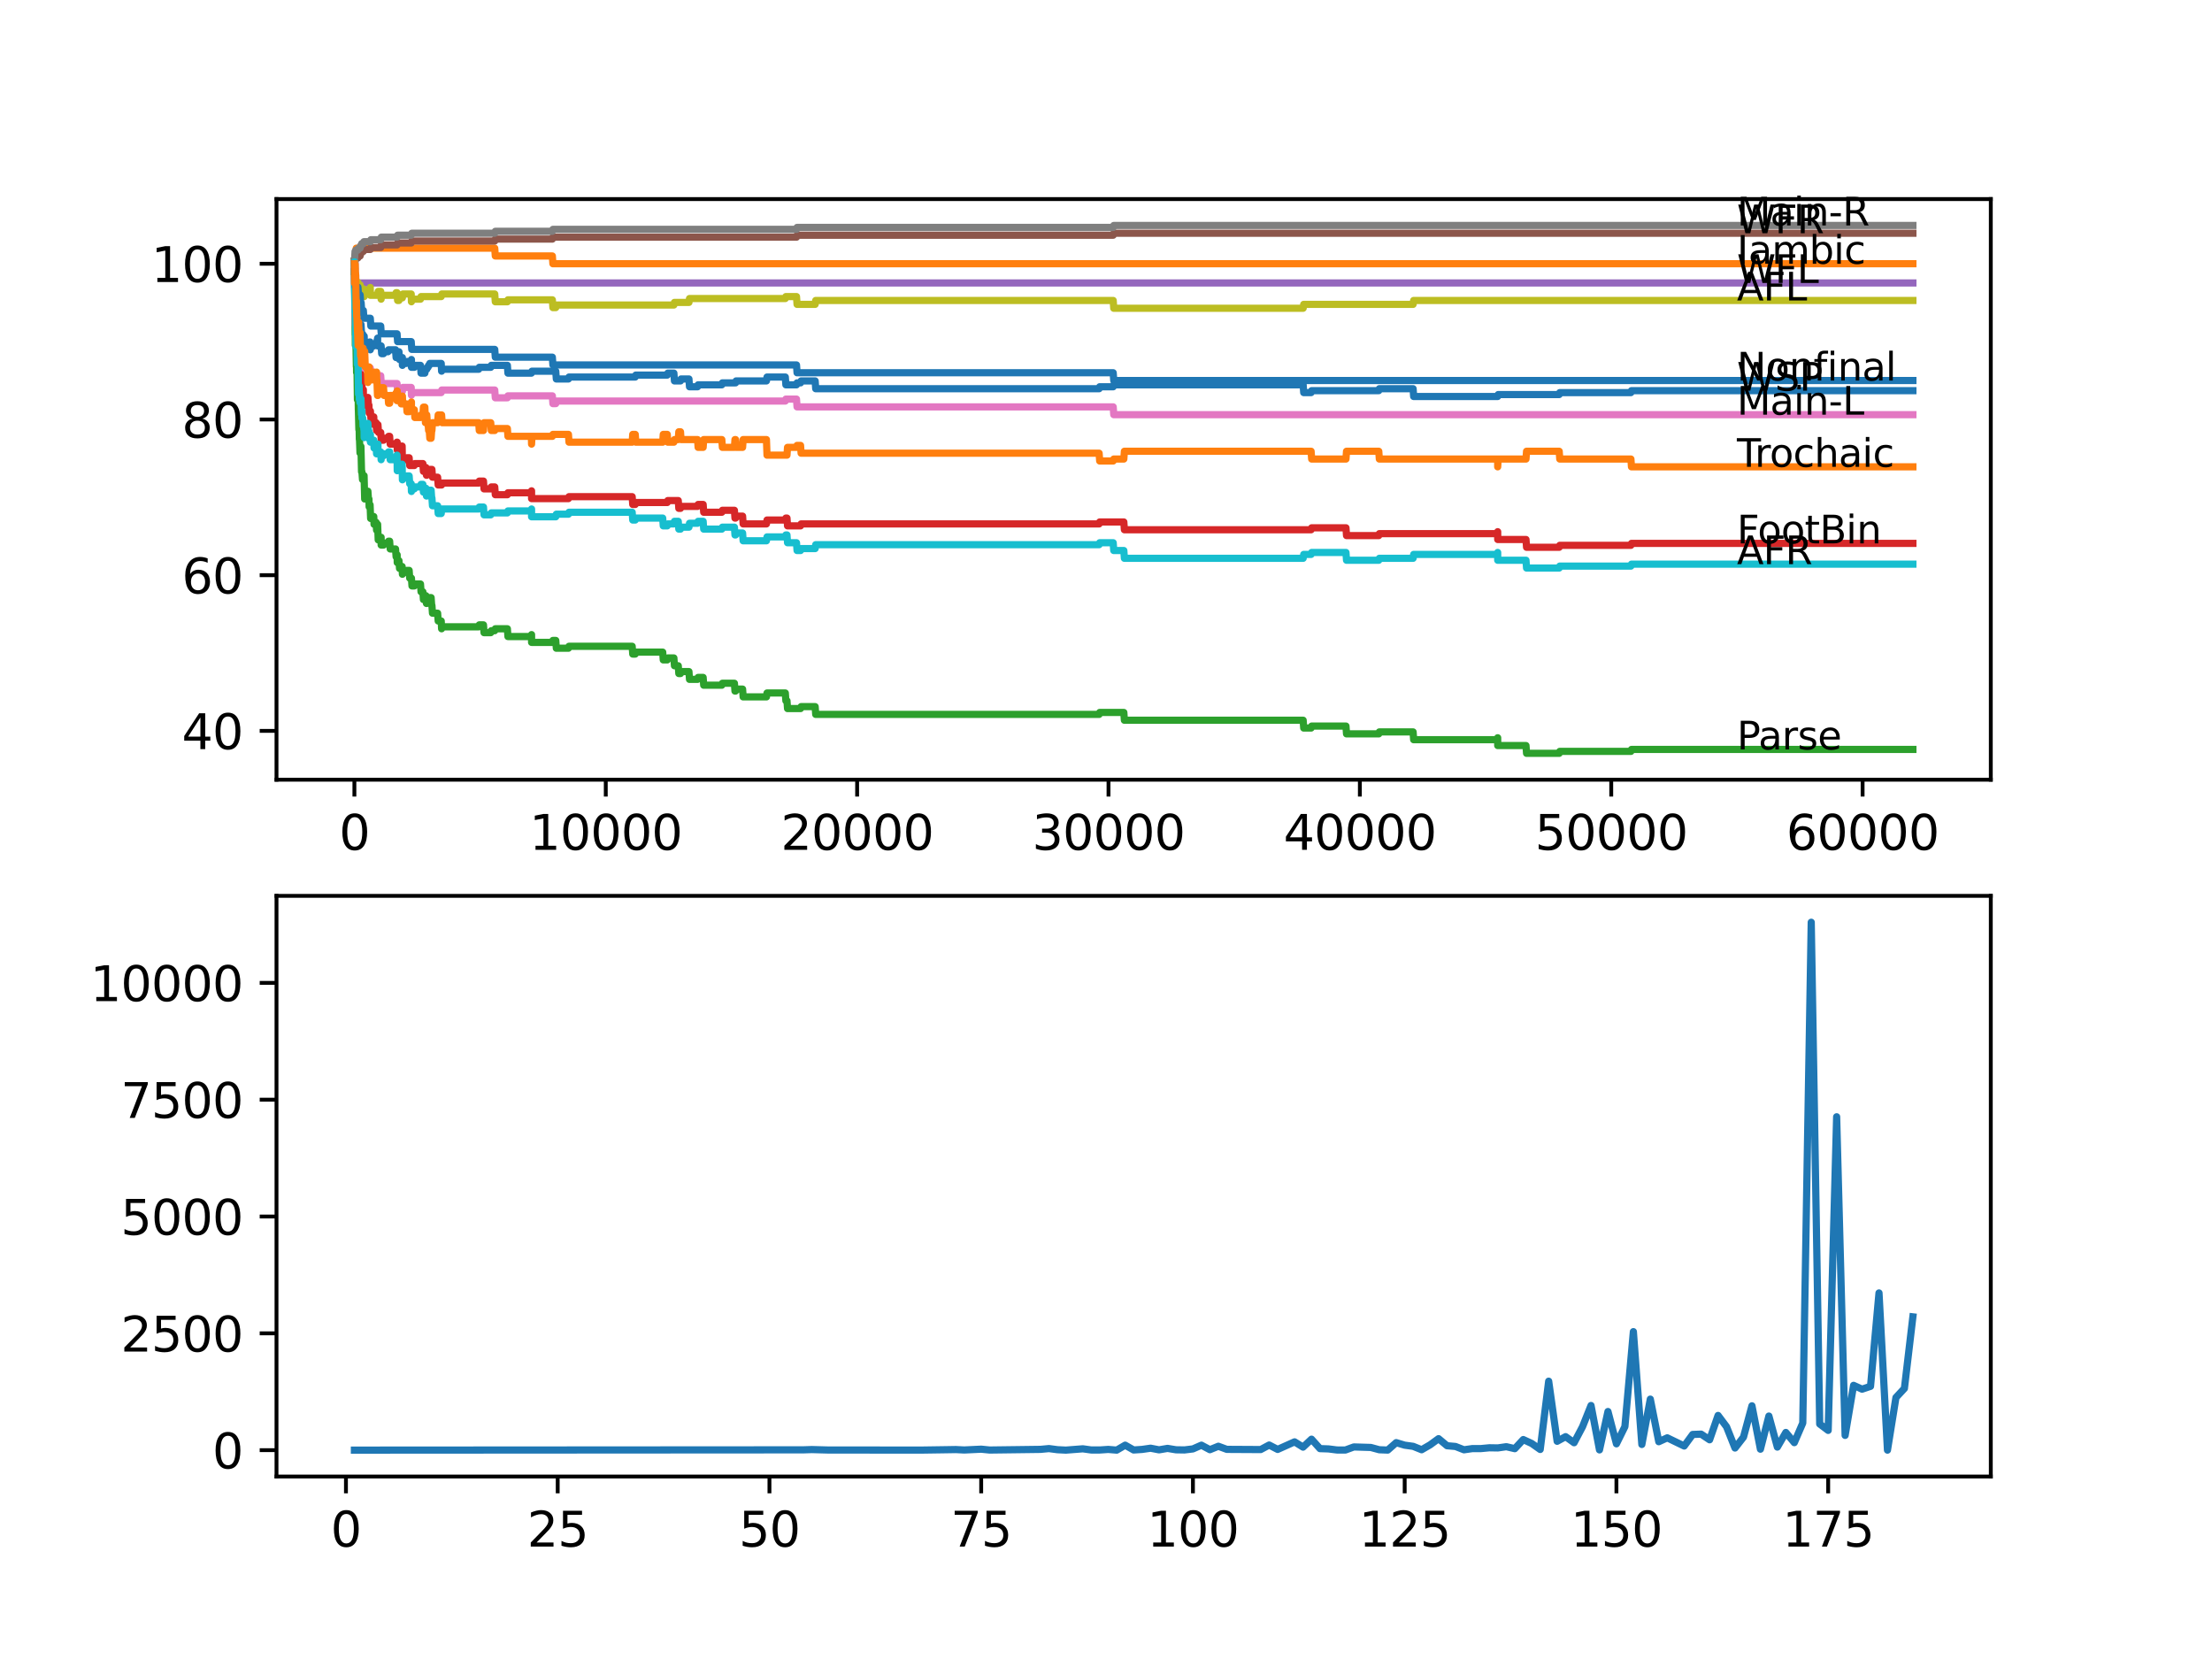 <?xml version="1.0" encoding="utf-8" standalone="no"?>
<!DOCTYPE svg PUBLIC "-//W3C//DTD SVG 1.1//EN"
  "http://www.w3.org/Graphics/SVG/1.1/DTD/svg11.dtd">
<svg xmlns:xlink="http://www.w3.org/1999/xlink" width="460.8pt" height="345.6pt" viewBox="0 0 460.8 345.6" xmlns="http://www.w3.org/2000/svg" version="1.1">
 <defs>
  <style type="text/css">*{stroke-linejoin: round; stroke-linecap: butt}</style>
 </defs>
 <g id="figure_1">
  <g id="patch_1">
   <path d="M 0 345.6 
L 460.8 345.6 
L 460.8 0 
L 0 0 
z
" style="fill: #ffffff"/>
  </g>
  <g id="axes_1">
   <g id="patch_2">
    <path d="M 57.6 162.432 
L 414.72 162.432 
L 414.72 41.472 
L 57.6 41.472 
z
" style="fill: #ffffff"/>
   </g>
   <g id="matplotlib.axis_1">
    <g id="xtick_1">
     <g id="line2d_1">
      <defs>
       <path id="mca91e4008f" d="M 0 0 
L 0 3.5 
" style="stroke: #000000; stroke-width: 0.8"/>
      </defs>
      <g>
       <use xlink:href="#mca91e4008f" x="73.827" y="162.432" style="stroke: #000000; stroke-width: 0.8"/>
      </g>
     </g>
     <g id="text_1">
      <!-- 0 -->
      <g transform="translate(70.646 177.03)scale(0.1 -0.1)">
       <defs>
        <path id="DejaVuSans-30" d="M 2034 4250 
Q 1547 4250 1301 3770 
Q 1056 3291 1056 2328 
Q 1056 1369 1301 889 
Q 1547 409 2034 409 
Q 2525 409 2770 889 
Q 3016 1369 3016 2328 
Q 3016 3291 2770 3770 
Q 2525 4250 2034 4250 
z
M 2034 4750 
Q 2819 4750 3233 4129 
Q 3647 3509 3647 2328 
Q 3647 1150 3233 529 
Q 2819 -91 2034 -91 
Q 1250 -91 836 529 
Q 422 1150 422 2328 
Q 422 3509 836 4129 
Q 1250 4750 2034 4750 
z
" transform="scale(0.016)"/>
       </defs>
       <use xlink:href="#DejaVuSans-30"/>
      </g>
     </g>
    </g>
    <g id="xtick_2">
     <g id="line2d_2">
      <g>
       <use xlink:href="#mca91e4008f" x="126.192" y="162.432" style="stroke: #000000; stroke-width: 0.8"/>
      </g>
     </g>
     <g id="text_2">
      <!-- 10000 -->
      <g transform="translate(110.286 177.03)scale(0.1 -0.1)">
       <defs>
        <path id="DejaVuSans-31" d="M 794 531 
L 1825 531 
L 1825 4091 
L 703 3866 
L 703 4441 
L 1819 4666 
L 2450 4666 
L 2450 531 
L 3481 531 
L 3481 0 
L 794 0 
L 794 531 
z
" transform="scale(0.016)"/>
       </defs>
       <use xlink:href="#DejaVuSans-31"/>
       <use xlink:href="#DejaVuSans-30" x="63.623"/>
       <use xlink:href="#DejaVuSans-30" x="127.246"/>
       <use xlink:href="#DejaVuSans-30" x="190.869"/>
       <use xlink:href="#DejaVuSans-30" x="254.492"/>
      </g>
     </g>
    </g>
    <g id="xtick_3">
     <g id="line2d_3">
      <g>
       <use xlink:href="#mca91e4008f" x="178.556" y="162.432" style="stroke: #000000; stroke-width: 0.8"/>
      </g>
     </g>
     <g id="text_3">
      <!-- 20000 -->
      <g transform="translate(162.65 177.03)scale(0.1 -0.1)">
       <defs>
        <path id="DejaVuSans-32" d="M 1228 531 
L 3431 531 
L 3431 0 
L 469 0 
L 469 531 
Q 828 903 1448 1529 
Q 2069 2156 2228 2338 
Q 2531 2678 2651 2914 
Q 2772 3150 2772 3378 
Q 2772 3750 2511 3984 
Q 2250 4219 1831 4219 
Q 1534 4219 1204 4116 
Q 875 4013 500 3803 
L 500 4441 
Q 881 4594 1212 4672 
Q 1544 4750 1819 4750 
Q 2544 4750 2975 4387 
Q 3406 4025 3406 3419 
Q 3406 3131 3298 2873 
Q 3191 2616 2906 2266 
Q 2828 2175 2409 1742 
Q 1991 1309 1228 531 
z
" transform="scale(0.016)"/>
       </defs>
       <use xlink:href="#DejaVuSans-32"/>
       <use xlink:href="#DejaVuSans-30" x="63.623"/>
       <use xlink:href="#DejaVuSans-30" x="127.246"/>
       <use xlink:href="#DejaVuSans-30" x="190.869"/>
       <use xlink:href="#DejaVuSans-30" x="254.492"/>
      </g>
     </g>
    </g>
    <g id="xtick_4">
     <g id="line2d_4">
      <g>
       <use xlink:href="#mca91e4008f" x="230.921" y="162.432" style="stroke: #000000; stroke-width: 0.8"/>
      </g>
     </g>
     <g id="text_4">
      <!-- 30000 -->
      <g transform="translate(215.015 177.03)scale(0.1 -0.1)">
       <defs>
        <path id="DejaVuSans-33" d="M 2597 2516 
Q 3050 2419 3304 2112 
Q 3559 1806 3559 1356 
Q 3559 666 3084 287 
Q 2609 -91 1734 -91 
Q 1441 -91 1130 -33 
Q 819 25 488 141 
L 488 750 
Q 750 597 1062 519 
Q 1375 441 1716 441 
Q 2309 441 2620 675 
Q 2931 909 2931 1356 
Q 2931 1769 2642 2001 
Q 2353 2234 1838 2234 
L 1294 2234 
L 1294 2753 
L 1863 2753 
Q 2328 2753 2575 2939 
Q 2822 3125 2822 3475 
Q 2822 3834 2567 4026 
Q 2313 4219 1838 4219 
Q 1578 4219 1281 4162 
Q 984 4106 628 3988 
L 628 4550 
Q 988 4650 1302 4700 
Q 1616 4750 1894 4750 
Q 2613 4750 3031 4423 
Q 3450 4097 3450 3541 
Q 3450 3153 3228 2886 
Q 3006 2619 2597 2516 
z
" transform="scale(0.016)"/>
       </defs>
       <use xlink:href="#DejaVuSans-33"/>
       <use xlink:href="#DejaVuSans-30" x="63.623"/>
       <use xlink:href="#DejaVuSans-30" x="127.246"/>
       <use xlink:href="#DejaVuSans-30" x="190.869"/>
       <use xlink:href="#DejaVuSans-30" x="254.492"/>
      </g>
     </g>
    </g>
    <g id="xtick_5">
     <g id="line2d_5">
      <g>
       <use xlink:href="#mca91e4008f" x="283.285" y="162.432" style="stroke: #000000; stroke-width: 0.8"/>
      </g>
     </g>
     <g id="text_5">
      <!-- 40000 -->
      <g transform="translate(267.379 177.03)scale(0.1 -0.1)">
       <defs>
        <path id="DejaVuSans-34" d="M 2419 4116 
L 825 1625 
L 2419 1625 
L 2419 4116 
z
M 2253 4666 
L 3047 4666 
L 3047 1625 
L 3713 1625 
L 3713 1100 
L 3047 1100 
L 3047 0 
L 2419 0 
L 2419 1100 
L 313 1100 
L 313 1709 
L 2253 4666 
z
" transform="scale(0.016)"/>
       </defs>
       <use xlink:href="#DejaVuSans-34"/>
       <use xlink:href="#DejaVuSans-30" x="63.623"/>
       <use xlink:href="#DejaVuSans-30" x="127.246"/>
       <use xlink:href="#DejaVuSans-30" x="190.869"/>
       <use xlink:href="#DejaVuSans-30" x="254.492"/>
      </g>
     </g>
    </g>
    <g id="xtick_6">
     <g id="line2d_6">
      <g>
       <use xlink:href="#mca91e4008f" x="335.65" y="162.432" style="stroke: #000000; stroke-width: 0.8"/>
      </g>
     </g>
     <g id="text_6">
      <!-- 50000 -->
      <g transform="translate(319.744 177.03)scale(0.1 -0.1)">
       <defs>
        <path id="DejaVuSans-35" d="M 691 4666 
L 3169 4666 
L 3169 4134 
L 1269 4134 
L 1269 2991 
Q 1406 3038 1543 3061 
Q 1681 3084 1819 3084 
Q 2600 3084 3056 2656 
Q 3513 2228 3513 1497 
Q 3513 744 3044 326 
Q 2575 -91 1722 -91 
Q 1428 -91 1123 -41 
Q 819 9 494 109 
L 494 744 
Q 775 591 1075 516 
Q 1375 441 1709 441 
Q 2250 441 2565 725 
Q 2881 1009 2881 1497 
Q 2881 1984 2565 2268 
Q 2250 2553 1709 2553 
Q 1456 2553 1204 2497 
Q 953 2441 691 2322 
L 691 4666 
z
" transform="scale(0.016)"/>
       </defs>
       <use xlink:href="#DejaVuSans-35"/>
       <use xlink:href="#DejaVuSans-30" x="63.623"/>
       <use xlink:href="#DejaVuSans-30" x="127.246"/>
       <use xlink:href="#DejaVuSans-30" x="190.869"/>
       <use xlink:href="#DejaVuSans-30" x="254.492"/>
      </g>
     </g>
    </g>
    <g id="xtick_7">
     <g id="line2d_7">
      <g>
       <use xlink:href="#mca91e4008f" x="388.014" y="162.432" style="stroke: #000000; stroke-width: 0.8"/>
      </g>
     </g>
     <g id="text_7">
      <!-- 60000 -->
      <g transform="translate(372.108 177.03)scale(0.1 -0.1)">
       <defs>
        <path id="DejaVuSans-36" d="M 2113 2584 
Q 1688 2584 1439 2293 
Q 1191 2003 1191 1497 
Q 1191 994 1439 701 
Q 1688 409 2113 409 
Q 2538 409 2786 701 
Q 3034 994 3034 1497 
Q 3034 2003 2786 2293 
Q 2538 2584 2113 2584 
z
M 3366 4563 
L 3366 3988 
Q 3128 4100 2886 4159 
Q 2644 4219 2406 4219 
Q 1781 4219 1451 3797 
Q 1122 3375 1075 2522 
Q 1259 2794 1537 2939 
Q 1816 3084 2150 3084 
Q 2853 3084 3261 2657 
Q 3669 2231 3669 1497 
Q 3669 778 3244 343 
Q 2819 -91 2113 -91 
Q 1303 -91 875 529 
Q 447 1150 447 2328 
Q 447 3434 972 4092 
Q 1497 4750 2381 4750 
Q 2619 4750 2861 4703 
Q 3103 4656 3366 4563 
z
" transform="scale(0.016)"/>
       </defs>
       <use xlink:href="#DejaVuSans-36"/>
       <use xlink:href="#DejaVuSans-30" x="63.623"/>
       <use xlink:href="#DejaVuSans-30" x="127.246"/>
       <use xlink:href="#DejaVuSans-30" x="190.869"/>
       <use xlink:href="#DejaVuSans-30" x="254.492"/>
      </g>
     </g>
    </g>
   </g>
   <g id="matplotlib.axis_2">
    <g id="ytick_1">
     <g id="line2d_8">
      <defs>
       <path id="m471c43f0c1" d="M 0 0 
L -3.5 0 
" style="stroke: #000000; stroke-width: 0.8"/>
      </defs>
      <g>
       <use xlink:href="#m471c43f0c1" x="57.6" y="152.257" style="stroke: #000000; stroke-width: 0.8"/>
      </g>
     </g>
     <g id="text_8">
      <!-- 40 -->
      <g transform="translate(37.875 156.057)scale(0.1 -0.1)">
       <use xlink:href="#DejaVuSans-34"/>
       <use xlink:href="#DejaVuSans-30" x="63.623"/>
      </g>
     </g>
    </g>
    <g id="ytick_2">
     <g id="line2d_9">
      <g>
       <use xlink:href="#m471c43f0c1" x="57.6" y="119.82" style="stroke: #000000; stroke-width: 0.8"/>
      </g>
     </g>
     <g id="text_9">
      <!-- 60 -->
      <g transform="translate(37.875 123.619)scale(0.1 -0.1)">
       <use xlink:href="#DejaVuSans-36"/>
       <use xlink:href="#DejaVuSans-30" x="63.623"/>
      </g>
     </g>
    </g>
    <g id="ytick_3">
     <g id="line2d_10">
      <g>
       <use xlink:href="#m471c43f0c1" x="57.6" y="87.382" style="stroke: #000000; stroke-width: 0.8"/>
      </g>
     </g>
     <g id="text_10">
      <!-- 80 -->
      <g transform="translate(37.875 91.181)scale(0.1 -0.1)">
       <defs>
        <path id="DejaVuSans-38" d="M 2034 2216 
Q 1584 2216 1326 1975 
Q 1069 1734 1069 1313 
Q 1069 891 1326 650 
Q 1584 409 2034 409 
Q 2484 409 2743 651 
Q 3003 894 3003 1313 
Q 3003 1734 2745 1975 
Q 2488 2216 2034 2216 
z
M 1403 2484 
Q 997 2584 770 2862 
Q 544 3141 544 3541 
Q 544 4100 942 4425 
Q 1341 4750 2034 4750 
Q 2731 4750 3128 4425 
Q 3525 4100 3525 3541 
Q 3525 3141 3298 2862 
Q 3072 2584 2669 2484 
Q 3125 2378 3379 2068 
Q 3634 1759 3634 1313 
Q 3634 634 3220 271 
Q 2806 -91 2034 -91 
Q 1263 -91 848 271 
Q 434 634 434 1313 
Q 434 1759 690 2068 
Q 947 2378 1403 2484 
z
M 1172 3481 
Q 1172 3119 1398 2916 
Q 1625 2713 2034 2713 
Q 2441 2713 2670 2916 
Q 2900 3119 2900 3481 
Q 2900 3844 2670 4047 
Q 2441 4250 2034 4250 
Q 1625 4250 1398 4047 
Q 1172 3844 1172 3481 
z
" transform="scale(0.016)"/>
       </defs>
       <use xlink:href="#DejaVuSans-38"/>
       <use xlink:href="#DejaVuSans-30" x="63.623"/>
      </g>
     </g>
    </g>
    <g id="ytick_4">
     <g id="line2d_11">
      <g>
       <use xlink:href="#m471c43f0c1" x="57.6" y="54.944" style="stroke: #000000; stroke-width: 0.8"/>
      </g>
     </g>
     <g id="text_11">
      <!-- 100 -->
      <g transform="translate(31.512 58.744)scale(0.1 -0.1)">
       <use xlink:href="#DejaVuSans-31"/>
       <use xlink:href="#DejaVuSans-30" x="63.623"/>
       <use xlink:href="#DejaVuSans-30" x="127.246"/>
      </g>
     </g>
    </g>
   </g>
   <g id="line2d_12">
    <path d="M 73.833 54.944 
L 73.927 61.378 
L 73.958 60.972 
L 73.979 60.432 
L 74.021 64.216 
L 74.047 63.135 
L 74.084 63.135 
L 74.105 62.865 
L 74.147 65.297 
L 74.152 65.297 
L 74.163 65.297 
L 74.168 64.487 
L 74.236 68.676 
L 74.252 68.676 
L 74.262 68.676 
L 74.278 68.271 
L 74.283 69.893 
L 74.372 68.676 
L 74.377 68.676 
L 74.445 67.46 
L 74.451 69.082 
L 74.482 68.812 
L 74.493 68.812 
L 74.618 67.595 
L 74.681 67.595 
L 74.733 66.784 
L 74.739 68.406 
L 74.786 68.001 
L 74.807 68.001 
L 74.875 66.784 
L 74.88 68.406 
L 74.911 68.406 
L 74.995 68.406 
L 75.116 67.595 
L 75.205 67.595 
L 75.32 69.622 
L 75.576 69.622 
L 75.629 71.244 
L 75.686 70.433 
L 75.692 70.433 
L 75.807 70.028 
L 75.864 70.028 
L 75.969 73.272 
L 75.98 72.461 
L 76.535 72.461 
L 76.655 71.65 
L 76.896 71.65 
L 77.011 71.244 
L 77.095 71.244 
L 77.137 72.866 
L 77.205 72.461 
L 77.304 72.461 
L 77.42 72.055 
L 77.917 72.055 
L 78.032 71.65 
L 78.446 71.65 
L 78.566 70.839 
L 78.629 70.839 
L 78.666 70.433 
L 78.671 72.055 
L 78.724 72.055 
L 79.394 72.055 
L 79.509 73.677 
L 79.897 73.677 
L 80.012 73.272 
L 80.829 73.272 
L 80.944 72.866 
L 82.4 72.866 
L 82.515 74.488 
L 82.572 74.488 
L 82.688 74.083 
L 82.714 74.083 
L 82.834 73.272 
L 83.112 73.272 
L 83.227 74.894 
L 83.468 74.894 
L 83.583 74.488 
L 83.819 74.488 
L 83.829 76.11 
L 83.929 75.705 
L 84.672 75.705 
L 84.787 75.299 
L 85.662 75.299 
L 85.709 74.894 
L 85.714 76.515 
L 85.756 76.515 
L 86.306 76.515 
L 86.421 76.11 
L 87.594 76.11 
L 87.709 77.732 
L 88.505 77.732 
L 88.626 76.921 
L 88.903 76.921 
L 89.018 76.515 
L 89.17 76.515 
L 89.285 76.11 
L 89.422 76.11 
L 89.537 75.705 
L 91.914 75.705 
L 91.993 77.326 
L 92.024 76.921 
L 99.722 76.921 
L 99.837 76.515 
L 102.23 76.515 
L 102.345 76.11 
L 105.697 76.11 
L 105.812 77.732 
L 110.703 77.732 
L 110.818 77.326 
L 115.777 77.326 
L 115.892 78.948 
L 118.416 78.948 
L 118.531 78.543 
L 132.334 78.543 
L 132.45 78.137 
L 139 78.137 
L 139.116 77.732 
L 140.383 77.732 
L 140.498 79.354 
L 141.76 79.354 
L 141.875 78.948 
L 143.519 78.948 
L 143.635 80.57 
L 145.315 80.57 
L 145.431 80.165 
L 150.369 80.165 
L 150.484 79.759 
L 153.233 79.759 
L 153.348 79.354 
L 159.663 79.354 
L 159.784 78.543 
L 163.596 78.543 
L 163.711 80.165 
L 165.926 80.165 
L 166.041 79.759 
L 166.769 79.759 
L 166.884 79.354 
L 169.812 79.354 
L 169.927 80.976 
L 228.968 80.976 
L 229.083 80.57 
L 231.9 80.57 
L 232.015 80.165 
L 271.472 80.165 
L 271.587 81.787 
L 273.127 81.787 
L 273.242 81.381 
L 287.223 81.381 
L 287.338 80.976 
L 294.376 80.976 
L 294.491 82.598 
L 311.992 82.598 
L 312.107 82.192 
L 324.81 82.192 
L 324.926 81.787 
L 339.75 81.787 
L 339.865 81.381 
L 398.487 81.381 
L 398.487 81.381 
" clip-path="url(#p2a504512cf)" style="fill: none; stroke: #1f77b4; stroke-width: 1.5; stroke-linecap: square"/>
   </g>
   <g id="line2d_13">
    <path d="M 73.833 56.566 
L 73.979 53.728 
L 74.11 53.728 
L 74.225 51.701 
L 103.063 51.701 
L 103.178 53.323 
L 115.065 53.323 
L 115.18 54.944 
L 398.487 54.944 
L 398.487 54.944 
" clip-path="url(#p2a504512cf)" style="fill: none; stroke: #ff7f0e; stroke-width: 1.5; stroke-linecap: square"/>
   </g>
   <g id="line2d_14">
    <path d="M 73.833 54.404 
L 73.99 69.758 
L 74.011 68.676 
L 74.021 71.92 
L 74.11 68.947 
L 74.241 76.38 
L 74.262 76.38 
L 74.278 75.975 
L 74.283 77.597 
L 74.367 76.38 
L 74.456 83.273 
L 74.498 82.598 
L 74.587 82.598 
L 74.602 82.192 
L 74.65 85.436 
L 74.66 85.436 
L 74.76 89.491 
L 74.781 89.085 
L 74.807 89.085 
L 74.812 88.68 
L 74.854 91.518 
L 74.875 91.112 
L 74.995 94.356 
L 75.121 93.005 
L 75.189 93.005 
L 75.315 98.276 
L 75.398 98.276 
L 75.514 99.898 
L 75.629 99.898 
L 75.749 99.087 
L 75.844 99.087 
L 75.969 103.952 
L 76.09 103.141 
L 76.535 103.141 
L 76.639 102.33 
L 76.755 103.952 
L 76.859 103.952 
L 76.896 105.574 
L 76.969 105.169 
L 77.095 105.169 
L 77.21 108.007 
L 77.304 108.007 
L 77.42 107.602 
L 77.865 107.602 
L 77.917 109.223 
L 77.975 108.818 
L 78.357 108.818 
L 78.446 110.44 
L 78.467 110.034 
L 78.519 110.034 
L 78.64 109.223 
L 78.666 109.223 
L 78.786 112.467 
L 79.31 112.467 
L 79.394 111.927 
L 79.399 113.548 
L 79.41 113.548 
L 79.897 113.548 
L 80.012 113.143 
L 80.829 113.143 
L 80.944 112.738 
L 81.169 112.738 
L 81.284 114.359 
L 82.4 114.359 
L 82.515 115.981 
L 82.572 115.981 
L 82.688 115.576 
L 82.735 115.576 
L 82.75 117.198 
L 82.845 116.792 
L 83.112 116.792 
L 83.227 118.414 
L 83.468 118.414 
L 83.583 118.009 
L 83.772 118.009 
L 83.829 119.631 
L 83.881 119.225 
L 84.672 119.225 
L 84.787 118.82 
L 85.232 118.82 
L 85.348 120.441 
L 85.709 120.441 
L 85.824 122.063 
L 86.306 122.063 
L 86.421 121.658 
L 87.594 121.658 
L 87.709 123.28 
L 88.092 123.28 
L 88.207 124.902 
L 88.505 124.902 
L 88.626 124.091 
L 88.725 124.091 
L 88.84 125.713 
L 88.903 125.713 
L 89.018 125.307 
L 89.17 125.307 
L 89.285 124.902 
L 89.422 124.902 
L 89.537 124.496 
L 89.809 124.496 
L 89.924 126.118 
L 89.977 126.118 
L 90.092 127.74 
L 91.165 127.74 
L 91.281 129.362 
L 91.914 129.362 
L 91.993 130.984 
L 92.024 130.578 
L 99.722 130.578 
L 99.837 130.173 
L 100.717 130.173 
L 100.832 131.795 
L 102.23 131.795 
L 102.345 131.389 
L 103.063 131.389 
L 103.178 130.984 
L 105.697 130.984 
L 105.812 132.606 
L 110.703 132.606 
L 110.734 132.2 
L 110.739 133.822 
L 110.797 133.822 
L 115.065 133.822 
L 115.18 133.417 
L 115.777 133.417 
L 115.892 135.038 
L 118.416 135.038 
L 118.531 134.633 
L 131.695 134.633 
L 131.811 136.255 
L 132.334 136.255 
L 132.45 135.849 
L 138.053 135.849 
L 138.168 137.471 
L 139 137.471 
L 139.116 137.066 
L 140.383 137.066 
L 140.498 138.688 
L 141.294 138.688 
L 141.409 140.31 
L 141.76 140.31 
L 141.875 139.904 
L 143.519 139.904 
L 143.635 141.526 
L 145.315 141.526 
L 145.431 141.12 
L 146.478 141.12 
L 146.593 142.742 
L 150.369 142.742 
L 150.484 142.337 
L 152.992 142.337 
L 153.107 143.959 
L 153.233 143.959 
L 153.348 143.553 
L 154.694 143.553 
L 154.809 145.175 
L 159.663 145.175 
L 159.784 144.364 
L 163.596 144.364 
L 163.711 145.986 
L 163.942 145.986 
L 164.057 147.608 
L 166.769 147.608 
L 166.884 147.203 
L 169.812 147.203 
L 169.927 148.824 
L 228.968 148.824 
L 229.083 148.419 
L 234.115 148.419 
L 234.23 150.041 
L 271.472 150.041 
L 271.587 151.663 
L 273.127 151.663 
L 273.242 151.257 
L 280.39 151.257 
L 280.505 152.879 
L 287.223 152.879 
L 287.338 152.474 
L 294.376 152.474 
L 294.491 154.096 
L 311.992 154.096 
L 311.997 153.69 
L 312.002 155.312 
L 312.086 155.312 
L 317.893 155.312 
L 318.008 156.934 
L 324.81 156.934 
L 324.926 156.528 
L 339.75 156.528 
L 339.865 156.123 
L 398.487 156.123 
L 398.487 156.123 
" clip-path="url(#p2a504512cf)" style="fill: none; stroke: #2ca02c; stroke-width: 1.5; stroke-linecap: square"/>
   </g>
   <g id="line2d_15">
    <path d="M 73.833 54.944 
L 73.843 54.944 
L 73.979 63.054 
L 73.985 63.054 
L 74.011 61.973 
L 74.037 65.216 
L 74.063 64.946 
L 74.178 69.136 
L 74.184 68.866 
L 74.215 68.055 
L 74.22 69.677 
L 74.294 68.866 
L 74.309 68.866 
L 74.414 66.838 
L 74.43 68.055 
L 74.435 68.055 
L 74.445 71.298 
L 74.55 70.217 
L 74.587 70.217 
L 74.644 69.812 
L 74.65 71.434 
L 74.66 71.434 
L 74.718 74.272 
L 74.775 73.461 
L 74.807 73.461 
L 74.812 73.055 
L 74.854 75.894 
L 74.875 75.488 
L 74.995 78.732 
L 75.116 77.921 
L 75.189 77.921 
L 75.304 80.354 
L 75.398 80.354 
L 75.514 81.976 
L 75.629 81.976 
L 75.692 81.165 
L 75.697 82.787 
L 75.728 82.787 
L 75.844 82.787 
L 75.959 84.409 
L 75.969 84.409 
L 76.09 83.598 
L 76.535 83.598 
L 76.639 82.787 
L 76.755 84.409 
L 76.859 84.409 
L 76.896 86.031 
L 76.969 85.625 
L 77.163 85.625 
L 77.278 87.247 
L 77.304 87.247 
L 77.42 86.841 
L 77.865 86.841 
L 77.917 88.463 
L 77.975 88.058 
L 78.357 88.058 
L 78.446 89.68 
L 78.467 89.274 
L 78.519 89.274 
L 78.64 88.463 
L 78.734 88.463 
L 78.849 90.085 
L 79.31 90.085 
L 79.425 91.707 
L 79.897 91.707 
L 80.012 91.302 
L 80.829 91.302 
L 80.944 90.896 
L 81.169 90.896 
L 81.284 92.518 
L 82.572 92.518 
L 82.688 92.113 
L 82.735 92.113 
L 82.75 93.734 
L 82.845 93.329 
L 83.468 93.329 
L 83.583 92.924 
L 83.772 92.924 
L 83.829 96.167 
L 83.887 95.762 
L 84.672 95.762 
L 84.787 95.356 
L 85.232 95.356 
L 85.348 96.978 
L 86.306 96.978 
L 86.421 96.573 
L 88.092 96.573 
L 88.207 98.195 
L 88.505 98.195 
L 88.626 97.384 
L 88.725 97.384 
L 88.84 99.006 
L 88.903 99.006 
L 89.018 98.6 
L 89.17 98.6 
L 89.285 98.195 
L 89.422 98.195 
L 89.537 97.789 
L 89.977 97.789 
L 90.092 99.411 
L 91.165 99.411 
L 91.281 101.033 
L 91.993 101.033 
L 92.108 100.627 
L 99.722 100.627 
L 99.837 100.222 
L 100.717 100.222 
L 100.832 101.844 
L 102.23 101.844 
L 102.345 101.438 
L 103.063 101.438 
L 103.178 103.06 
L 105.697 103.06 
L 105.812 102.655 
L 110.703 102.655 
L 110.734 102.249 
L 110.739 103.871 
L 110.797 103.871 
L 118.416 103.871 
L 118.531 103.466 
L 131.695 103.466 
L 131.811 105.088 
L 132.334 105.088 
L 132.45 104.682 
L 139 104.682 
L 139.116 104.277 
L 141.294 104.277 
L 141.409 105.899 
L 141.76 105.899 
L 141.875 105.493 
L 145.315 105.493 
L 145.431 105.088 
L 146.478 105.088 
L 146.593 106.71 
L 150.369 106.71 
L 150.484 106.304 
L 152.992 106.304 
L 153.107 107.926 
L 153.233 107.926 
L 153.348 107.52 
L 154.694 107.52 
L 154.809 109.142 
L 159.663 109.142 
L 159.784 108.331 
L 163.596 108.331 
L 163.711 107.926 
L 163.942 107.926 
L 164.057 109.548 
L 166.769 109.548 
L 166.884 109.142 
L 228.968 109.142 
L 229.083 108.737 
L 234.115 108.737 
L 234.23 110.359 
L 273.127 110.359 
L 273.242 109.953 
L 280.39 109.953 
L 280.505 111.575 
L 287.223 111.575 
L 287.338 111.17 
L 311.992 111.17 
L 311.997 110.764 
L 312.002 112.386 
L 312.086 112.386 
L 317.893 112.386 
L 318.008 114.008 
L 324.81 114.008 
L 324.926 113.603 
L 339.75 113.603 
L 339.865 113.197 
L 398.487 113.197 
L 398.487 113.197 
" clip-path="url(#p2a504512cf)" style="fill: none; stroke: #d62728; stroke-width: 1.5; stroke-linecap: square"/>
   </g>
   <g id="line2d_16">
    <path d="M 73.833 54.944 
L 73.838 54.944 
L 73.958 54.079 
L 73.995 60.567 
L 74.079 58.134 
L 74.11 57.323 
L 74.115 58.945 
L 74.184 58.945 
L 398.487 58.945 
L 398.487 58.945 
" clip-path="url(#p2a504512cf)" style="fill: none; stroke: #9467bd; stroke-width: 1.5; stroke-linecap: square"/>
   </g>
   <g id="line2d_17">
    <path d="M 73.833 54.404 
L 73.927 54.404 
L 74.042 53.728 
L 74.561 53.728 
L 74.676 53.323 
L 75.016 53.323 
L 75.131 52.782 
L 75.231 52.782 
L 75.346 52.376 
L 75.692 52.376 
L 75.807 51.971 
L 77.137 51.971 
L 77.252 51.566 
L 79.31 51.566 
L 79.425 51.025 
L 82.714 51.025 
L 82.829 50.619 
L 85.662 50.619 
L 85.777 50.214 
L 103.063 50.214 
L 103.178 49.808 
L 115.065 49.808 
L 115.18 49.403 
L 165.926 49.403 
L 166.041 48.998 
L 231.9 48.998 
L 232.015 48.592 
L 398.487 48.592 
L 398.487 48.592 
" clip-path="url(#p2a504512cf)" style="fill: none; stroke: #8c564b; stroke-width: 1.5; stroke-linecap: square"/>
   </g>
   <g id="line2d_18">
    <path d="M 73.833 56.566 
L 73.843 55.836 
L 73.864 59.08 
L 73.911 59.08 
L 74.042 67.73 
L 74.047 67.46 
L 74.084 67.46 
L 74.11 66.784 
L 74.121 70.028 
L 74.142 70.028 
L 74.163 70.028 
L 74.178 71.65 
L 74.273 70.433 
L 74.278 70.433 
L 74.393 70.028 
L 74.445 70.028 
L 74.561 69.352 
L 74.676 70.974 
L 74.875 70.974 
L 74.99 72.596 
L 75.016 72.596 
L 75.131 74.218 
L 75.231 74.218 
L 75.346 75.84 
L 75.576 75.84 
L 75.692 75.029 
L 75.807 76.651 
L 77.137 76.651 
L 77.252 78.273 
L 79.31 78.273 
L 79.425 79.894 
L 82.714 79.894 
L 82.829 81.516 
L 83.819 81.516 
L 83.934 80.705 
L 85.662 80.705 
L 85.709 82.327 
L 85.772 81.787 
L 91.914 81.787 
L 92.029 81.246 
L 103.063 81.246 
L 103.178 82.868 
L 105.697 82.868 
L 105.812 82.462 
L 115.065 82.462 
L 115.18 84.084 
L 115.777 84.084 
L 115.892 83.544 
L 163.596 83.544 
L 163.711 83.138 
L 165.926 83.138 
L 166.041 84.76 
L 231.9 84.76 
L 232.015 86.382 
L 398.487 86.382 
L 398.487 86.382 
" clip-path="url(#p2a504512cf)" style="fill: none; stroke: #e377c2; stroke-width: 1.5; stroke-linecap: square"/>
   </g>
   <g id="line2d_19">
    <path d="M 73.833 54.404 
L 73.843 54.404 
L 73.964 52.376 
L 73.99 52.376 
L 74.105 52.106 
L 74.561 52.106 
L 74.676 51.701 
L 75.016 51.701 
L 75.131 51.16 
L 75.231 51.16 
L 75.346 50.755 
L 75.692 50.755 
L 75.807 50.349 
L 77.137 50.349 
L 77.252 49.944 
L 79.31 49.944 
L 79.425 49.403 
L 82.714 49.403 
L 82.829 48.998 
L 85.662 48.998 
L 85.777 48.592 
L 103.063 48.592 
L 103.178 48.187 
L 115.065 48.187 
L 115.18 47.781 
L 165.926 47.781 
L 166.041 47.376 
L 231.9 47.376 
L 232.015 46.97 
L 398.487 46.97 
L 398.487 46.97 
" clip-path="url(#p2a504512cf)" style="fill: none; stroke: #7f7f7f; stroke-width: 1.5; stroke-linecap: square"/>
   </g>
   <g id="line2d_20">
    <path d="M 73.833 56.566 
L 73.927 55.836 
L 73.864 57.458 
L 73.932 57.458 
L 73.958 57.458 
L 74.042 59.621 
L 74.074 59.351 
L 74.084 59.351 
L 74.11 58.675 
L 74.121 61.919 
L 74.157 61.108 
L 74.163 61.108 
L 74.168 62.729 
L 74.236 59.891 
L 74.267 59.891 
L 74.278 59.891 
L 74.393 59.486 
L 74.445 59.486 
L 74.561 58.81 
L 74.676 60.432 
L 74.733 60.432 
L 74.849 59.891 
L 74.875 59.891 
L 74.99 59.351 
L 75.016 59.351 
L 75.131 60.972 
L 75.205 60.972 
L 75.231 60.161 
L 75.236 61.783 
L 75.315 60.972 
L 75.576 60.972 
L 75.692 60.161 
L 75.807 61.783 
L 75.864 61.783 
L 75.985 60.432 
L 77.095 60.432 
L 77.137 59.891 
L 77.142 61.513 
L 77.195 61.513 
L 78.666 61.513 
L 78.781 60.702 
L 79.31 60.702 
L 79.394 62.324 
L 79.42 61.513 
L 82.4 61.513 
L 82.515 60.972 
L 82.714 60.972 
L 82.829 62.594 
L 83.112 62.594 
L 83.227 62.054 
L 83.819 62.054 
L 83.934 61.243 
L 85.662 61.243 
L 85.709 62.865 
L 85.772 62.324 
L 87.594 62.324 
L 87.709 61.783 
L 91.914 61.783 
L 92.029 61.243 
L 103.063 61.243 
L 103.178 62.865 
L 105.697 62.865 
L 105.812 62.459 
L 115.065 62.459 
L 115.18 64.081 
L 115.777 64.081 
L 115.892 63.54 
L 140.383 63.54 
L 140.498 63 
L 143.519 63 
L 143.635 62.189 
L 163.596 62.189 
L 163.711 61.783 
L 165.926 61.783 
L 166.041 63.405 
L 169.812 63.405 
L 169.927 62.594 
L 231.9 62.594 
L 232.015 64.216 
L 271.472 64.216 
L 271.587 63.405 
L 294.376 63.405 
L 294.491 62.594 
L 398.487 62.594 
L 398.487 62.594 
" clip-path="url(#p2a504512cf)" style="fill: none; stroke: #bcbd22; stroke-width: 1.5; stroke-linecap: square"/>
   </g>
   <g id="line2d_21">
    <path d="M 73.833 54.944 
L 73.838 54.539 
L 73.869 60.216 
L 73.875 60.216 
L 73.958 65.081 
L 74 64.811 
L 74.006 64.811 
L 74.136 72.245 
L 74.142 72.245 
L 74.194 68.595 
L 74.257 71.028 
L 74.262 71.028 
L 74.367 69.001 
L 74.383 70.217 
L 74.393 70.217 
L 74.445 75.894 
L 74.519 74.812 
L 74.561 74.812 
L 74.692 82.111 
L 74.718 82.111 
L 74.812 80.354 
L 74.828 81.976 
L 74.838 81.976 
L 74.849 81.57 
L 74.854 83.192 
L 74.927 82.246 
L 74.995 83.868 
L 75.037 83.463 
L 75.079 83.463 
L 75.189 83.057 
L 75.309 86.301 
L 75.398 85.49 
L 75.404 87.112 
L 75.414 87.112 
L 75.576 87.112 
L 75.629 88.734 
L 75.686 87.923 
L 75.692 87.923 
L 75.807 89.545 
L 75.844 89.545 
L 75.864 91.166 
L 75.953 89.815 
L 75.969 89.815 
L 76.09 89.004 
L 76.535 89.004 
L 76.639 88.193 
L 76.755 89.815 
L 76.859 89.815 
L 76.896 91.437 
L 76.969 91.031 
L 77.095 91.031 
L 77.163 90.491 
L 77.168 92.113 
L 77.195 92.113 
L 77.304 92.113 
L 77.42 91.707 
L 77.865 91.707 
L 77.917 93.329 
L 77.975 92.924 
L 78.357 92.924 
L 78.446 94.545 
L 78.467 94.14 
L 78.519 94.14 
L 78.64 93.329 
L 78.666 93.329 
L 78.734 92.518 
L 78.739 94.14 
L 78.771 94.14 
L 79.31 94.14 
L 79.394 95.762 
L 79.42 94.951 
L 79.897 94.951 
L 80.012 94.545 
L 80.829 94.545 
L 80.944 94.14 
L 81.169 94.14 
L 81.284 95.762 
L 82.4 95.762 
L 82.515 95.221 
L 82.572 95.221 
L 82.688 94.816 
L 82.714 94.816 
L 82.75 98.059 
L 82.829 97.654 
L 83.112 97.654 
L 83.227 97.113 
L 83.468 97.113 
L 83.583 96.708 
L 83.772 96.708 
L 83.829 99.952 
L 83.887 99.546 
L 84.672 99.546 
L 84.787 99.141 
L 85.232 99.141 
L 85.348 100.763 
L 85.662 100.763 
L 85.709 102.385 
L 85.772 101.844 
L 86.306 101.844 
L 86.421 101.438 
L 87.594 101.438 
L 87.709 100.898 
L 88.092 100.898 
L 88.207 102.52 
L 88.505 102.52 
L 88.626 101.709 
L 88.725 101.709 
L 88.84 103.331 
L 88.903 103.331 
L 89.018 102.925 
L 89.17 102.925 
L 89.285 102.52 
L 89.422 102.52 
L 89.537 102.114 
L 89.809 102.114 
L 89.924 103.736 
L 89.977 103.736 
L 90.092 105.358 
L 91.165 105.358 
L 91.281 106.98 
L 91.914 106.98 
L 92.029 106.034 
L 99.722 106.034 
L 99.837 105.628 
L 100.717 105.628 
L 100.832 107.25 
L 102.23 107.25 
L 102.345 106.845 
L 105.697 106.845 
L 105.812 106.439 
L 110.703 106.439 
L 110.734 106.034 
L 110.739 107.656 
L 110.797 107.656 
L 115.777 107.656 
L 115.892 107.115 
L 118.416 107.115 
L 118.531 106.71 
L 131.695 106.71 
L 131.811 108.331 
L 132.334 108.331 
L 132.45 107.926 
L 138.053 107.926 
L 138.168 109.548 
L 139 109.548 
L 139.116 109.142 
L 140.383 109.142 
L 140.498 108.602 
L 141.294 108.602 
L 141.409 110.224 
L 141.76 110.224 
L 141.875 109.818 
L 143.519 109.818 
L 143.635 109.007 
L 145.315 109.007 
L 145.431 108.602 
L 146.478 108.602 
L 146.593 110.224 
L 150.369 110.224 
L 150.484 109.818 
L 152.992 109.818 
L 153.107 111.44 
L 153.233 111.44 
L 153.348 111.035 
L 154.694 111.035 
L 154.809 112.656 
L 159.663 112.656 
L 159.784 111.845 
L 163.596 111.845 
L 163.711 111.44 
L 163.942 111.44 
L 164.057 113.062 
L 165.926 113.062 
L 166.041 114.684 
L 166.769 114.684 
L 166.884 114.278 
L 169.812 114.278 
L 169.927 113.467 
L 228.968 113.467 
L 229.083 113.062 
L 231.9 113.062 
L 232.015 114.684 
L 234.115 114.684 
L 234.23 116.306 
L 271.472 116.306 
L 271.587 115.495 
L 273.127 115.495 
L 273.242 115.089 
L 280.39 115.089 
L 280.505 116.711 
L 287.223 116.711 
L 287.338 116.306 
L 294.376 116.306 
L 294.491 115.495 
L 311.992 115.495 
L 311.997 115.089 
L 312.002 116.711 
L 312.086 116.711 
L 317.893 116.711 
L 318.008 118.333 
L 324.81 118.333 
L 324.926 117.928 
L 339.75 117.928 
L 339.865 117.522 
L 398.487 117.522 
L 398.487 117.522 
" clip-path="url(#p2a504512cf)" style="fill: none; stroke: #17becf; stroke-width: 1.5; stroke-linecap: square"/>
   </g>
   <g id="line2d_22">
    <path d="M 73.833 56.566 
L 73.927 56.566 
L 74.047 59.81 
L 74.561 59.81 
L 74.676 61.432 
L 75.016 61.432 
L 75.131 63.054 
L 75.231 63.054 
L 75.346 64.676 
L 75.692 64.676 
L 75.807 66.298 
L 77.137 66.298 
L 77.252 67.919 
L 79.31 67.919 
L 79.425 69.541 
L 82.714 69.541 
L 82.829 71.163 
L 85.662 71.163 
L 85.777 72.785 
L 103.063 72.785 
L 103.178 74.407 
L 115.065 74.407 
L 115.18 76.029 
L 165.926 76.029 
L 166.041 77.651 
L 231.9 77.651 
L 232.015 79.273 
L 398.487 79.273 
L 398.487 79.273 
" clip-path="url(#p2a504512cf)" style="fill: none; stroke: #1f77b4; stroke-width: 1.5; stroke-linecap: square"/>
   </g>
   <g id="line2d_23">
    <path d="M 73.833 54.944 
L 73.875 58.999 
L 73.943 56.161 
L 73.958 56.161 
L 73.995 55.08 
L 74.047 56.972 
L 74.058 56.972 
L 74.084 56.972 
L 74.215 64.27 
L 74.262 62.648 
L 74.314 65.892 
L 74.32 65.892 
L 74.351 65.892 
L 74.472 69.136 
L 74.493 69.136 
L 74.602 71.974 
L 74.718 67.109 
L 74.723 68.73 
L 74.733 68.73 
L 74.76 68.19 
L 74.812 71.434 
L 74.833 69.812 
L 74.838 69.812 
L 74.875 71.434 
L 74.932 69.271 
L 74.943 69.271 
L 74.995 69.271 
L 75.121 74.137 
L 75.189 74.137 
L 75.247 72.515 
L 75.278 75.759 
L 75.294 75.759 
L 75.299 75.759 
L 75.419 72.515 
L 75.629 72.515 
L 75.692 75.759 
L 75.744 75.353 
L 75.844 75.353 
L 75.959 73.191 
L 75.969 73.191 
L 76.09 76.434 
L 76.535 76.434 
L 76.639 79.678 
L 76.65 78.056 
L 76.859 78.056 
L 76.896 76.434 
L 76.969 78.056 
L 77.095 78.056 
L 77.142 79.138 
L 77.21 77.516 
L 77.304 77.516 
L 77.42 79.138 
L 77.865 79.138 
L 77.917 77.516 
L 77.975 79.138 
L 78.357 79.138 
L 78.446 77.516 
L 78.467 79.138 
L 78.519 79.138 
L 78.64 82.381 
L 78.734 82.381 
L 78.849 80.759 
L 79.897 80.759 
L 80.012 82.381 
L 80.829 82.381 
L 80.944 84.003 
L 81.169 84.003 
L 81.284 82.381 
L 82.4 82.381 
L 82.515 81.841 
L 82.572 81.841 
L 82.688 83.463 
L 82.714 83.463 
L 82.75 81.435 
L 82.829 83.057 
L 83.112 83.057 
L 83.227 82.516 
L 83.468 82.516 
L 83.583 84.138 
L 83.772 84.138 
L 83.829 82.516 
L 83.881 84.138 
L 84.672 84.138 
L 84.787 85.76 
L 85.232 85.76 
L 85.348 84.138 
L 85.662 84.138 
L 85.709 83.733 
L 85.714 85.355 
L 85.756 85.355 
L 86.306 85.355 
L 86.421 86.977 
L 87.594 86.977 
L 87.709 86.436 
L 88.092 86.436 
L 88.207 84.814 
L 88.505 84.814 
L 88.626 88.058 
L 88.725 88.058 
L 88.84 86.436 
L 88.903 86.436 
L 89.018 88.058 
L 89.17 88.058 
L 89.285 89.68 
L 89.422 89.68 
L 89.537 91.302 
L 89.809 91.302 
L 89.924 89.68 
L 89.977 89.68 
L 90.092 88.058 
L 91.165 88.058 
L 91.281 86.436 
L 91.993 86.436 
L 92.108 88.058 
L 99.722 88.058 
L 99.837 89.68 
L 100.717 89.68 
L 100.832 88.058 
L 102.23 88.058 
L 102.345 89.68 
L 103.063 89.68 
L 103.178 89.274 
L 105.697 89.274 
L 105.812 90.896 
L 110.703 90.896 
L 110.734 92.518 
L 110.813 90.896 
L 115.065 90.896 
L 115.18 90.491 
L 118.416 90.491 
L 118.531 92.113 
L 131.695 92.113 
L 131.811 90.491 
L 132.334 90.491 
L 132.45 92.113 
L 138.053 92.113 
L 138.168 90.491 
L 139 90.491 
L 139.116 92.113 
L 140.383 92.113 
L 140.498 91.572 
L 141.294 91.572 
L 141.409 89.95 
L 141.76 89.95 
L 141.875 91.572 
L 145.315 91.572 
L 145.431 93.194 
L 146.478 93.194 
L 146.593 91.572 
L 150.369 91.572 
L 150.484 93.194 
L 152.992 93.194 
L 153.107 91.572 
L 153.233 91.572 
L 153.348 93.194 
L 154.694 93.194 
L 154.809 91.572 
L 159.663 91.572 
L 159.784 94.816 
L 163.942 94.816 
L 164.057 93.194 
L 165.926 93.194 
L 166.041 92.788 
L 166.769 92.788 
L 166.884 94.41 
L 228.968 94.41 
L 229.083 96.032 
L 231.9 96.032 
L 232.015 95.627 
L 234.115 95.627 
L 234.23 94.005 
L 273.127 94.005 
L 273.242 95.627 
L 280.39 95.627 
L 280.505 94.005 
L 287.223 94.005 
L 287.338 95.627 
L 311.992 95.627 
L 311.997 97.249 
L 312.102 95.627 
L 317.893 95.627 
L 318.008 94.005 
L 324.81 94.005 
L 324.926 95.627 
L 339.75 95.627 
L 339.865 97.249 
L 398.487 97.249 
L 398.487 97.249 
" clip-path="url(#p2a504512cf)" style="fill: none; stroke: #ff7f0e; stroke-width: 1.5; stroke-linecap: square"/>
   </g>
   <g id="patch_3">
    <path d="M 57.6 162.432 
L 57.6 41.472 
" style="fill: none; stroke: #000000; stroke-width: 0.8; stroke-linejoin: miter; stroke-linecap: square"/>
   </g>
   <g id="patch_4">
    <path d="M 414.72 162.432 
L 414.72 41.472 
" style="fill: none; stroke: #000000; stroke-width: 0.8; stroke-linejoin: miter; stroke-linecap: square"/>
   </g>
   <g id="patch_5">
    <path d="M 57.6 162.432 
L 414.72 162.432 
" style="fill: none; stroke: #000000; stroke-width: 0.8; stroke-linejoin: miter; stroke-linecap: square"/>
   </g>
   <g id="patch_6">
    <path d="M 57.6 41.472 
L 414.72 41.472 
" style="fill: none; stroke: #000000; stroke-width: 0.8; stroke-linejoin: miter; stroke-linecap: square"/>
   </g>
   <g id="text_12">
    <!-- WSP -->
    <g transform="translate(361.832 81.381)scale(0.08 -0.08)">
     <defs>
      <path id="DejaVuSans-57" d="M 213 4666 
L 850 4666 
L 1831 722 
L 2809 4666 
L 3519 4666 
L 4500 722 
L 5478 4666 
L 6119 4666 
L 4947 0 
L 4153 0 
L 3169 4050 
L 2175 0 
L 1381 0 
L 213 4666 
z
" transform="scale(0.016)"/>
      <path id="DejaVuSans-53" d="M 3425 4513 
L 3425 3897 
Q 3066 4069 2747 4153 
Q 2428 4238 2131 4238 
Q 1616 4238 1336 4038 
Q 1056 3838 1056 3469 
Q 1056 3159 1242 3001 
Q 1428 2844 1947 2747 
L 2328 2669 
Q 3034 2534 3370 2195 
Q 3706 1856 3706 1288 
Q 3706 609 3251 259 
Q 2797 -91 1919 -91 
Q 1588 -91 1214 -16 
Q 841 59 441 206 
L 441 856 
Q 825 641 1194 531 
Q 1563 422 1919 422 
Q 2459 422 2753 634 
Q 3047 847 3047 1241 
Q 3047 1584 2836 1778 
Q 2625 1972 2144 2069 
L 1759 2144 
Q 1053 2284 737 2584 
Q 422 2884 422 3419 
Q 422 4038 858 4394 
Q 1294 4750 2059 4750 
Q 2388 4750 2728 4690 
Q 3069 4631 3425 4513 
z
" transform="scale(0.016)"/>
      <path id="DejaVuSans-50" d="M 1259 4147 
L 1259 2394 
L 2053 2394 
Q 2494 2394 2734 2622 
Q 2975 2850 2975 3272 
Q 2975 3691 2734 3919 
Q 2494 4147 2053 4147 
L 1259 4147 
z
M 628 4666 
L 2053 4666 
Q 2838 4666 3239 4311 
Q 3641 3956 3641 3272 
Q 3641 2581 3239 2228 
Q 2838 1875 2053 1875 
L 1259 1875 
L 1259 0 
L 628 0 
L 628 4666 
z
" transform="scale(0.016)"/>
     </defs>
     <use xlink:href="#DejaVuSans-57"/>
     <use xlink:href="#DejaVuSans-53" x="98.877"/>
     <use xlink:href="#DejaVuSans-50" x="162.354"/>
    </g>
   </g>
   <g id="text_13">
    <!-- Iambic -->
    <g transform="translate(361.832 54.944)scale(0.08 -0.08)">
     <defs>
      <path id="DejaVuSans-49" d="M 628 4666 
L 1259 4666 
L 1259 0 
L 628 0 
L 628 4666 
z
" transform="scale(0.016)"/>
      <path id="DejaVuSans-61" d="M 2194 1759 
Q 1497 1759 1228 1600 
Q 959 1441 959 1056 
Q 959 750 1161 570 
Q 1363 391 1709 391 
Q 2188 391 2477 730 
Q 2766 1069 2766 1631 
L 2766 1759 
L 2194 1759 
z
M 3341 1997 
L 3341 0 
L 2766 0 
L 2766 531 
Q 2569 213 2275 61 
Q 1981 -91 1556 -91 
Q 1019 -91 701 211 
Q 384 513 384 1019 
Q 384 1609 779 1909 
Q 1175 2209 1959 2209 
L 2766 2209 
L 2766 2266 
Q 2766 2663 2505 2880 
Q 2244 3097 1772 3097 
Q 1472 3097 1187 3025 
Q 903 2953 641 2809 
L 641 3341 
Q 956 3463 1253 3523 
Q 1550 3584 1831 3584 
Q 2591 3584 2966 3190 
Q 3341 2797 3341 1997 
z
" transform="scale(0.016)"/>
      <path id="DejaVuSans-6d" d="M 3328 2828 
Q 3544 3216 3844 3400 
Q 4144 3584 4550 3584 
Q 5097 3584 5394 3201 
Q 5691 2819 5691 2113 
L 5691 0 
L 5113 0 
L 5113 2094 
Q 5113 2597 4934 2840 
Q 4756 3084 4391 3084 
Q 3944 3084 3684 2787 
Q 3425 2491 3425 1978 
L 3425 0 
L 2847 0 
L 2847 2094 
Q 2847 2600 2669 2842 
Q 2491 3084 2119 3084 
Q 1678 3084 1418 2786 
Q 1159 2488 1159 1978 
L 1159 0 
L 581 0 
L 581 3500 
L 1159 3500 
L 1159 2956 
Q 1356 3278 1631 3431 
Q 1906 3584 2284 3584 
Q 2666 3584 2933 3390 
Q 3200 3197 3328 2828 
z
" transform="scale(0.016)"/>
      <path id="DejaVuSans-62" d="M 3116 1747 
Q 3116 2381 2855 2742 
Q 2594 3103 2138 3103 
Q 1681 3103 1420 2742 
Q 1159 2381 1159 1747 
Q 1159 1113 1420 752 
Q 1681 391 2138 391 
Q 2594 391 2855 752 
Q 3116 1113 3116 1747 
z
M 1159 2969 
Q 1341 3281 1617 3432 
Q 1894 3584 2278 3584 
Q 2916 3584 3314 3078 
Q 3713 2572 3713 1747 
Q 3713 922 3314 415 
Q 2916 -91 2278 -91 
Q 1894 -91 1617 61 
Q 1341 213 1159 525 
L 1159 0 
L 581 0 
L 581 4863 
L 1159 4863 
L 1159 2969 
z
" transform="scale(0.016)"/>
      <path id="DejaVuSans-69" d="M 603 3500 
L 1178 3500 
L 1178 0 
L 603 0 
L 603 3500 
z
M 603 4863 
L 1178 4863 
L 1178 4134 
L 603 4134 
L 603 4863 
z
" transform="scale(0.016)"/>
      <path id="DejaVuSans-63" d="M 3122 3366 
L 3122 2828 
Q 2878 2963 2633 3030 
Q 2388 3097 2138 3097 
Q 1578 3097 1268 2742 
Q 959 2388 959 1747 
Q 959 1106 1268 751 
Q 1578 397 2138 397 
Q 2388 397 2633 464 
Q 2878 531 3122 666 
L 3122 134 
Q 2881 22 2623 -34 
Q 2366 -91 2075 -91 
Q 1284 -91 818 406 
Q 353 903 353 1747 
Q 353 2603 823 3093 
Q 1294 3584 2113 3584 
Q 2378 3584 2631 3529 
Q 2884 3475 3122 3366 
z
" transform="scale(0.016)"/>
     </defs>
     <use xlink:href="#DejaVuSans-49"/>
     <use xlink:href="#DejaVuSans-61" x="29.492"/>
     <use xlink:href="#DejaVuSans-6d" x="90.771"/>
     <use xlink:href="#DejaVuSans-62" x="188.184"/>
     <use xlink:href="#DejaVuSans-69" x="251.66"/>
     <use xlink:href="#DejaVuSans-63" x="279.443"/>
    </g>
   </g>
   <g id="text_14">
    <!-- Parse -->
    <g transform="translate(361.832 156.123)scale(0.08 -0.08)">
     <defs>
      <path id="DejaVuSans-72" d="M 2631 2963 
Q 2534 3019 2420 3045 
Q 2306 3072 2169 3072 
Q 1681 3072 1420 2755 
Q 1159 2438 1159 1844 
L 1159 0 
L 581 0 
L 581 3500 
L 1159 3500 
L 1159 2956 
Q 1341 3275 1631 3429 
Q 1922 3584 2338 3584 
Q 2397 3584 2469 3576 
Q 2541 3569 2628 3553 
L 2631 2963 
z
" transform="scale(0.016)"/>
      <path id="DejaVuSans-73" d="M 2834 3397 
L 2834 2853 
Q 2591 2978 2328 3040 
Q 2066 3103 1784 3103 
Q 1356 3103 1142 2972 
Q 928 2841 928 2578 
Q 928 2378 1081 2264 
Q 1234 2150 1697 2047 
L 1894 2003 
Q 2506 1872 2764 1633 
Q 3022 1394 3022 966 
Q 3022 478 2636 193 
Q 2250 -91 1575 -91 
Q 1294 -91 989 -36 
Q 684 19 347 128 
L 347 722 
Q 666 556 975 473 
Q 1284 391 1588 391 
Q 1994 391 2212 530 
Q 2431 669 2431 922 
Q 2431 1156 2273 1281 
Q 2116 1406 1581 1522 
L 1381 1569 
Q 847 1681 609 1914 
Q 372 2147 372 2553 
Q 372 3047 722 3315 
Q 1072 3584 1716 3584 
Q 2034 3584 2315 3537 
Q 2597 3491 2834 3397 
z
" transform="scale(0.016)"/>
      <path id="DejaVuSans-65" d="M 3597 1894 
L 3597 1613 
L 953 1613 
Q 991 1019 1311 708 
Q 1631 397 2203 397 
Q 2534 397 2845 478 
Q 3156 559 3463 722 
L 3463 178 
Q 3153 47 2828 -22 
Q 2503 -91 2169 -91 
Q 1331 -91 842 396 
Q 353 884 353 1716 
Q 353 2575 817 3079 
Q 1281 3584 2069 3584 
Q 2775 3584 3186 3129 
Q 3597 2675 3597 1894 
z
M 3022 2063 
Q 3016 2534 2758 2815 
Q 2500 3097 2075 3097 
Q 1594 3097 1305 2825 
Q 1016 2553 972 2059 
L 3022 2063 
z
" transform="scale(0.016)"/>
     </defs>
     <use xlink:href="#DejaVuSans-50"/>
     <use xlink:href="#DejaVuSans-61" x="55.803"/>
     <use xlink:href="#DejaVuSans-72" x="117.082"/>
     <use xlink:href="#DejaVuSans-73" x="158.195"/>
     <use xlink:href="#DejaVuSans-65" x="210.295"/>
    </g>
   </g>
   <g id="text_15">
    <!-- FootBin -->
    <g transform="translate(361.832 113.197)scale(0.08 -0.08)">
     <defs>
      <path id="DejaVuSans-46" d="M 628 4666 
L 3309 4666 
L 3309 4134 
L 1259 4134 
L 1259 2759 
L 3109 2759 
L 3109 2228 
L 1259 2228 
L 1259 0 
L 628 0 
L 628 4666 
z
" transform="scale(0.016)"/>
      <path id="DejaVuSans-6f" d="M 1959 3097 
Q 1497 3097 1228 2736 
Q 959 2375 959 1747 
Q 959 1119 1226 758 
Q 1494 397 1959 397 
Q 2419 397 2687 759 
Q 2956 1122 2956 1747 
Q 2956 2369 2687 2733 
Q 2419 3097 1959 3097 
z
M 1959 3584 
Q 2709 3584 3137 3096 
Q 3566 2609 3566 1747 
Q 3566 888 3137 398 
Q 2709 -91 1959 -91 
Q 1206 -91 779 398 
Q 353 888 353 1747 
Q 353 2609 779 3096 
Q 1206 3584 1959 3584 
z
" transform="scale(0.016)"/>
      <path id="DejaVuSans-74" d="M 1172 4494 
L 1172 3500 
L 2356 3500 
L 2356 3053 
L 1172 3053 
L 1172 1153 
Q 1172 725 1289 603 
Q 1406 481 1766 481 
L 2356 481 
L 2356 0 
L 1766 0 
Q 1100 0 847 248 
Q 594 497 594 1153 
L 594 3053 
L 172 3053 
L 172 3500 
L 594 3500 
L 594 4494 
L 1172 4494 
z
" transform="scale(0.016)"/>
      <path id="DejaVuSans-42" d="M 1259 2228 
L 1259 519 
L 2272 519 
Q 2781 519 3026 730 
Q 3272 941 3272 1375 
Q 3272 1813 3026 2020 
Q 2781 2228 2272 2228 
L 1259 2228 
z
M 1259 4147 
L 1259 2741 
L 2194 2741 
Q 2656 2741 2882 2914 
Q 3109 3088 3109 3444 
Q 3109 3797 2882 3972 
Q 2656 4147 2194 4147 
L 1259 4147 
z
M 628 4666 
L 2241 4666 
Q 2963 4666 3353 4366 
Q 3744 4066 3744 3513 
Q 3744 3084 3544 2831 
Q 3344 2578 2956 2516 
Q 3422 2416 3680 2098 
Q 3938 1781 3938 1306 
Q 3938 681 3513 340 
Q 3088 0 2303 0 
L 628 0 
L 628 4666 
z
" transform="scale(0.016)"/>
      <path id="DejaVuSans-6e" d="M 3513 2113 
L 3513 0 
L 2938 0 
L 2938 2094 
Q 2938 2591 2744 2837 
Q 2550 3084 2163 3084 
Q 1697 3084 1428 2787 
Q 1159 2491 1159 1978 
L 1159 0 
L 581 0 
L 581 3500 
L 1159 3500 
L 1159 2956 
Q 1366 3272 1645 3428 
Q 1925 3584 2291 3584 
Q 2894 3584 3203 3211 
Q 3513 2838 3513 2113 
z
" transform="scale(0.016)"/>
     </defs>
     <use xlink:href="#DejaVuSans-46"/>
     <use xlink:href="#DejaVuSans-6f" x="53.895"/>
     <use xlink:href="#DejaVuSans-6f" x="115.076"/>
     <use xlink:href="#DejaVuSans-74" x="176.258"/>
     <use xlink:href="#DejaVuSans-42" x="215.467"/>
     <use xlink:href="#DejaVuSans-69" x="284.07"/>
     <use xlink:href="#DejaVuSans-6e" x="311.854"/>
    </g>
   </g>
   <g id="text_16">
    <!-- WFL -->
    <g transform="translate(361.832 58.945)scale(0.08 -0.08)">
     <defs>
      <path id="DejaVuSans-4c" d="M 628 4666 
L 1259 4666 
L 1259 531 
L 3531 531 
L 3531 0 
L 628 0 
L 628 4666 
z
" transform="scale(0.016)"/>
     </defs>
     <use xlink:href="#DejaVuSans-57"/>
     <use xlink:href="#DejaVuSans-46" x="98.877"/>
     <use xlink:href="#DejaVuSans-4c" x="156.396"/>
    </g>
   </g>
   <g id="text_17">
    <!-- WFR -->
    <g transform="translate(361.832 48.592)scale(0.08 -0.08)">
     <defs>
      <path id="DejaVuSans-52" d="M 2841 2188 
Q 3044 2119 3236 1894 
Q 3428 1669 3622 1275 
L 4263 0 
L 3584 0 
L 2988 1197 
Q 2756 1666 2539 1819 
Q 2322 1972 1947 1972 
L 1259 1972 
L 1259 0 
L 628 0 
L 628 4666 
L 2053 4666 
Q 2853 4666 3247 4331 
Q 3641 3997 3641 3322 
Q 3641 2881 3436 2590 
Q 3231 2300 2841 2188 
z
M 1259 4147 
L 1259 2491 
L 2053 2491 
Q 2509 2491 2742 2702 
Q 2975 2913 2975 3322 
Q 2975 3731 2742 3939 
Q 2509 4147 2053 4147 
L 1259 4147 
z
" transform="scale(0.016)"/>
     </defs>
     <use xlink:href="#DejaVuSans-57"/>
     <use xlink:href="#DejaVuSans-46" x="98.877"/>
     <use xlink:href="#DejaVuSans-52" x="156.396"/>
    </g>
   </g>
   <g id="text_18">
    <!-- Main-L -->
    <g transform="translate(361.832 86.382)scale(0.08 -0.08)">
     <defs>
      <path id="DejaVuSans-4d" d="M 628 4666 
L 1569 4666 
L 2759 1491 
L 3956 4666 
L 4897 4666 
L 4897 0 
L 4281 0 
L 4281 4097 
L 3078 897 
L 2444 897 
L 1241 4097 
L 1241 0 
L 628 0 
L 628 4666 
z
" transform="scale(0.016)"/>
      <path id="DejaVuSans-2d" d="M 313 2009 
L 1997 2009 
L 1997 1497 
L 313 1497 
L 313 2009 
z
" transform="scale(0.016)"/>
     </defs>
     <use xlink:href="#DejaVuSans-4d"/>
     <use xlink:href="#DejaVuSans-61" x="86.279"/>
     <use xlink:href="#DejaVuSans-69" x="147.559"/>
     <use xlink:href="#DejaVuSans-6e" x="175.342"/>
     <use xlink:href="#DejaVuSans-2d" x="238.721"/>
     <use xlink:href="#DejaVuSans-4c" x="274.805"/>
    </g>
   </g>
   <g id="text_19">
    <!-- Main-R -->
    <g transform="translate(361.832 46.97)scale(0.08 -0.08)">
     <use xlink:href="#DejaVuSans-4d"/>
     <use xlink:href="#DejaVuSans-61" x="86.279"/>
     <use xlink:href="#DejaVuSans-69" x="147.559"/>
     <use xlink:href="#DejaVuSans-6e" x="175.342"/>
     <use xlink:href="#DejaVuSans-2d" x="238.721"/>
     <use xlink:href="#DejaVuSans-52" x="274.805"/>
    </g>
   </g>
   <g id="text_20">
    <!-- AFL -->
    <g transform="translate(361.832 62.594)scale(0.08 -0.08)">
     <defs>
      <path id="DejaVuSans-41" d="M 2188 4044 
L 1331 1722 
L 3047 1722 
L 2188 4044 
z
M 1831 4666 
L 2547 4666 
L 4325 0 
L 3669 0 
L 3244 1197 
L 1141 1197 
L 716 0 
L 50 0 
L 1831 4666 
z
" transform="scale(0.016)"/>
     </defs>
     <use xlink:href="#DejaVuSans-41"/>
     <use xlink:href="#DejaVuSans-46" x="68.408"/>
     <use xlink:href="#DejaVuSans-4c" x="125.928"/>
    </g>
   </g>
   <g id="text_21">
    <!-- AFR -->
    <g transform="translate(361.832 117.522)scale(0.08 -0.08)">
     <use xlink:href="#DejaVuSans-41"/>
     <use xlink:href="#DejaVuSans-46" x="68.408"/>
     <use xlink:href="#DejaVuSans-52" x="125.928"/>
    </g>
   </g>
   <g id="text_22">
    <!-- Nonfinal -->
    <g transform="translate(361.832 79.273)scale(0.08 -0.08)">
     <defs>
      <path id="DejaVuSans-4e" d="M 628 4666 
L 1478 4666 
L 3547 763 
L 3547 4666 
L 4159 4666 
L 4159 0 
L 3309 0 
L 1241 3903 
L 1241 0 
L 628 0 
L 628 4666 
z
" transform="scale(0.016)"/>
      <path id="DejaVuSans-66" d="M 2375 4863 
L 2375 4384 
L 1825 4384 
Q 1516 4384 1395 4259 
Q 1275 4134 1275 3809 
L 1275 3500 
L 2222 3500 
L 2222 3053 
L 1275 3053 
L 1275 0 
L 697 0 
L 697 3053 
L 147 3053 
L 147 3500 
L 697 3500 
L 697 3744 
Q 697 4328 969 4595 
Q 1241 4863 1831 4863 
L 2375 4863 
z
" transform="scale(0.016)"/>
      <path id="DejaVuSans-6c" d="M 603 4863 
L 1178 4863 
L 1178 0 
L 603 0 
L 603 4863 
z
" transform="scale(0.016)"/>
     </defs>
     <use xlink:href="#DejaVuSans-4e"/>
     <use xlink:href="#DejaVuSans-6f" x="74.805"/>
     <use xlink:href="#DejaVuSans-6e" x="135.986"/>
     <use xlink:href="#DejaVuSans-66" x="199.365"/>
     <use xlink:href="#DejaVuSans-69" x="234.57"/>
     <use xlink:href="#DejaVuSans-6e" x="262.354"/>
     <use xlink:href="#DejaVuSans-61" x="325.732"/>
     <use xlink:href="#DejaVuSans-6c" x="387.012"/>
    </g>
   </g>
   <g id="text_23">
    <!-- Trochaic -->
    <g transform="translate(361.832 97.249)scale(0.08 -0.08)">
     <defs>
      <path id="DejaVuSans-54" d="M -19 4666 
L 3928 4666 
L 3928 4134 
L 2272 4134 
L 2272 0 
L 1638 0 
L 1638 4134 
L -19 4134 
L -19 4666 
z
" transform="scale(0.016)"/>
      <path id="DejaVuSans-68" d="M 3513 2113 
L 3513 0 
L 2938 0 
L 2938 2094 
Q 2938 2591 2744 2837 
Q 2550 3084 2163 3084 
Q 1697 3084 1428 2787 
Q 1159 2491 1159 1978 
L 1159 0 
L 581 0 
L 581 4863 
L 1159 4863 
L 1159 2956 
Q 1366 3272 1645 3428 
Q 1925 3584 2291 3584 
Q 2894 3584 3203 3211 
Q 3513 2838 3513 2113 
z
" transform="scale(0.016)"/>
     </defs>
     <use xlink:href="#DejaVuSans-54"/>
     <use xlink:href="#DejaVuSans-72" x="46.334"/>
     <use xlink:href="#DejaVuSans-6f" x="85.197"/>
     <use xlink:href="#DejaVuSans-63" x="146.379"/>
     <use xlink:href="#DejaVuSans-68" x="201.359"/>
     <use xlink:href="#DejaVuSans-61" x="264.738"/>
     <use xlink:href="#DejaVuSans-69" x="326.018"/>
     <use xlink:href="#DejaVuSans-63" x="353.801"/>
    </g>
   </g>
  </g>
  <g id="axes_2">
   <g id="patch_7">
    <path d="M 57.6 307.584 
L 414.72 307.584 
L 414.72 186.624 
L 57.6 186.624 
z
" style="fill: #ffffff"/>
   </g>
   <g id="matplotlib.axis_3">
    <g id="xtick_8">
     <g id="line2d_24">
      <g>
       <use xlink:href="#mca91e4008f" x="72.068" y="307.584" style="stroke: #000000; stroke-width: 0.8"/>
      </g>
     </g>
     <g id="text_24">
      <!-- 0 -->
      <g transform="translate(68.887 322.182)scale(0.1 -0.1)">
       <use xlink:href="#DejaVuSans-30"/>
      </g>
     </g>
    </g>
    <g id="xtick_9">
     <g id="line2d_25">
      <g>
       <use xlink:href="#mca91e4008f" x="116.179" y="307.584" style="stroke: #000000; stroke-width: 0.8"/>
      </g>
     </g>
     <g id="text_25">
      <!-- 25 -->
      <g transform="translate(109.816 322.182)scale(0.1 -0.1)">
       <use xlink:href="#DejaVuSans-32"/>
       <use xlink:href="#DejaVuSans-35" x="63.623"/>
      </g>
     </g>
    </g>
    <g id="xtick_10">
     <g id="line2d_26">
      <g>
       <use xlink:href="#mca91e4008f" x="160.29" y="307.584" style="stroke: #000000; stroke-width: 0.8"/>
      </g>
     </g>
     <g id="text_26">
      <!-- 50 -->
      <g transform="translate(153.927 322.182)scale(0.1 -0.1)">
       <use xlink:href="#DejaVuSans-35"/>
       <use xlink:href="#DejaVuSans-30" x="63.623"/>
      </g>
     </g>
    </g>
    <g id="xtick_11">
     <g id="line2d_27">
      <g>
       <use xlink:href="#mca91e4008f" x="204.4" y="307.584" style="stroke: #000000; stroke-width: 0.8"/>
      </g>
     </g>
     <g id="text_27">
      <!-- 75 -->
      <g transform="translate(198.038 322.182)scale(0.1 -0.1)">
       <defs>
        <path id="DejaVuSans-37" d="M 525 4666 
L 3525 4666 
L 3525 4397 
L 1831 0 
L 1172 0 
L 2766 4134 
L 525 4134 
L 525 4666 
z
" transform="scale(0.016)"/>
       </defs>
       <use xlink:href="#DejaVuSans-37"/>
       <use xlink:href="#DejaVuSans-35" x="63.623"/>
      </g>
     </g>
    </g>
    <g id="xtick_12">
     <g id="line2d_28">
      <g>
       <use xlink:href="#mca91e4008f" x="248.511" y="307.584" style="stroke: #000000; stroke-width: 0.8"/>
      </g>
     </g>
     <g id="text_28">
      <!-- 100 -->
      <g transform="translate(238.967 322.182)scale(0.1 -0.1)">
       <use xlink:href="#DejaVuSans-31"/>
       <use xlink:href="#DejaVuSans-30" x="63.623"/>
       <use xlink:href="#DejaVuSans-30" x="127.246"/>
      </g>
     </g>
    </g>
    <g id="xtick_13">
     <g id="line2d_29">
      <g>
       <use xlink:href="#mca91e4008f" x="292.622" y="307.584" style="stroke: #000000; stroke-width: 0.8"/>
      </g>
     </g>
     <g id="text_29">
      <!-- 125 -->
      <g transform="translate(283.078 322.182)scale(0.1 -0.1)">
       <use xlink:href="#DejaVuSans-31"/>
       <use xlink:href="#DejaVuSans-32" x="63.623"/>
       <use xlink:href="#DejaVuSans-35" x="127.246"/>
      </g>
     </g>
    </g>
    <g id="xtick_14">
     <g id="line2d_30">
      <g>
       <use xlink:href="#mca91e4008f" x="336.732" y="307.584" style="stroke: #000000; stroke-width: 0.8"/>
      </g>
     </g>
     <g id="text_30">
      <!-- 150 -->
      <g transform="translate(327.189 322.182)scale(0.1 -0.1)">
       <use xlink:href="#DejaVuSans-31"/>
       <use xlink:href="#DejaVuSans-35" x="63.623"/>
       <use xlink:href="#DejaVuSans-30" x="127.246"/>
      </g>
     </g>
    </g>
    <g id="xtick_15">
     <g id="line2d_31">
      <g>
       <use xlink:href="#mca91e4008f" x="380.843" y="307.584" style="stroke: #000000; stroke-width: 0.8"/>
      </g>
     </g>
     <g id="text_31">
      <!-- 175 -->
      <g transform="translate(371.299 322.182)scale(0.1 -0.1)">
       <use xlink:href="#DejaVuSans-31"/>
       <use xlink:href="#DejaVuSans-37" x="63.623"/>
       <use xlink:href="#DejaVuSans-35" x="127.246"/>
      </g>
     </g>
    </g>
   </g>
   <g id="matplotlib.axis_4">
    <g id="ytick_5">
     <g id="line2d_32">
      <g>
       <use xlink:href="#m471c43f0c1" x="57.6" y="302.096" style="stroke: #000000; stroke-width: 0.8"/>
      </g>
     </g>
     <g id="text_32">
      <!-- 0 -->
      <g transform="translate(44.237 305.895)scale(0.1 -0.1)">
       <use xlink:href="#DejaVuSans-30"/>
      </g>
     </g>
    </g>
    <g id="ytick_6">
     <g id="line2d_33">
      <g>
       <use xlink:href="#m471c43f0c1" x="57.6" y="277.759" style="stroke: #000000; stroke-width: 0.8"/>
      </g>
     </g>
     <g id="text_33">
      <!-- 2500 -->
      <g transform="translate(25.15 281.558)scale(0.1 -0.1)">
       <use xlink:href="#DejaVuSans-32"/>
       <use xlink:href="#DejaVuSans-35" x="63.623"/>
       <use xlink:href="#DejaVuSans-30" x="127.246"/>
       <use xlink:href="#DejaVuSans-30" x="190.869"/>
      </g>
     </g>
    </g>
    <g id="ytick_7">
     <g id="line2d_34">
      <g>
       <use xlink:href="#m471c43f0c1" x="57.6" y="253.422" style="stroke: #000000; stroke-width: 0.8"/>
      </g>
     </g>
     <g id="text_34">
      <!-- 5000 -->
      <g transform="translate(25.15 257.221)scale(0.1 -0.1)">
       <use xlink:href="#DejaVuSans-35"/>
       <use xlink:href="#DejaVuSans-30" x="63.623"/>
       <use xlink:href="#DejaVuSans-30" x="127.246"/>
       <use xlink:href="#DejaVuSans-30" x="190.869"/>
      </g>
     </g>
    </g>
    <g id="ytick_8">
     <g id="line2d_35">
      <g>
       <use xlink:href="#m471c43f0c1" x="57.6" y="229.085" style="stroke: #000000; stroke-width: 0.8"/>
      </g>
     </g>
     <g id="text_35">
      <!-- 7500 -->
      <g transform="translate(25.15 232.884)scale(0.1 -0.1)">
       <use xlink:href="#DejaVuSans-37"/>
       <use xlink:href="#DejaVuSans-35" x="63.623"/>
       <use xlink:href="#DejaVuSans-30" x="127.246"/>
       <use xlink:href="#DejaVuSans-30" x="190.869"/>
      </g>
     </g>
    </g>
    <g id="ytick_9">
     <g id="line2d_36">
      <g>
       <use xlink:href="#m471c43f0c1" x="57.6" y="204.748" style="stroke: #000000; stroke-width: 0.8"/>
      </g>
     </g>
     <g id="text_36">
      <!-- 10000 -->
      <g transform="translate(18.788 208.547)scale(0.1 -0.1)">
       <use xlink:href="#DejaVuSans-31"/>
       <use xlink:href="#DejaVuSans-30" x="63.623"/>
       <use xlink:href="#DejaVuSans-30" x="127.246"/>
       <use xlink:href="#DejaVuSans-30" x="190.869"/>
       <use xlink:href="#DejaVuSans-30" x="254.492"/>
      </g>
     </g>
    </g>
   </g>
   <g id="line2d_37">
    <path d="M 73.833 302.086 
L 167.347 302.027 
L 169.112 301.969 
L 172.641 302.066 
L 176.169 302.066 
L 192.049 302.076 
L 197.343 301.998 
L 199.107 301.969 
L 200.871 302.057 
L 204.4 301.891 
L 206.165 302.066 
L 216.751 301.93 
L 218.516 301.765 
L 220.28 301.998 
L 222.045 302.086 
L 225.573 301.813 
L 227.338 302.057 
L 229.102 302.057 
L 230.867 301.94 
L 232.631 302.086 
L 234.396 301.054 
L 236.16 302.057 
L 237.924 301.94 
L 239.689 301.687 
L 241.453 302.027 
L 243.218 301.726 
L 244.982 302.018 
L 246.747 302.047 
L 248.511 301.833 
L 250.275 301.054 
L 252.04 301.998 
L 253.804 301.278 
L 255.569 301.93 
L 262.626 301.969 
L 264.391 301.025 
L 266.155 301.94 
L 269.684 300.363 
L 271.449 301.463 
L 273.213 299.808 
L 274.977 301.774 
L 276.742 301.833 
L 278.506 302.057 
L 280.271 302.066 
L 282.035 301.424 
L 285.564 301.531 
L 287.328 302.008 
L 289.093 302.076 
L 290.857 300.528 
L 292.622 301.054 
L 294.386 301.297 
L 296.151 302.008 
L 297.915 300.986 
L 299.679 299.701 
L 301.444 301.171 
L 303.208 301.327 
L 304.973 302.018 
L 306.737 301.765 
L 308.502 301.765 
L 310.266 301.599 
L 312.03 301.628 
L 313.795 301.375 
L 315.559 301.784 
L 317.324 299.886 
L 319.088 300.703 
L 320.852 301.95 
L 322.617 287.727 
L 324.381 300.246 
L 326.146 299.282 
L 327.91 300.548 
L 329.675 297.199 
L 331.439 292.789 
L 333.203 302.037 
L 334.968 294.045 
L 336.732 300.772 
L 338.497 297.189 
L 340.261 277.408 
L 342.026 300.908 
L 343.79 291.465 
L 345.554 300.334 
L 347.319 299.526 
L 350.848 301.229 
L 352.612 298.825 
L 354.377 298.757 
L 356.141 299.934 
L 357.905 294.863 
L 359.67 297.218 
L 361.434 301.648 
L 363.199 299.38 
L 364.963 292.857 
L 366.728 301.891 
L 368.492 294.989 
L 370.256 301.453 
L 372.021 298.406 
L 373.785 300.528 
L 375.55 296.44 
L 377.314 192.122 
L 379.079 296.644 
L 380.843 297.978 
L 382.607 232.648 
L 384.372 299.019 
L 386.136 288.593 
L 387.901 289.392 
L 389.665 288.798 
L 391.43 269.348 
L 393.194 302.086 
L 394.958 291.134 
L 396.723 289.236 
L 398.487 274.322 
L 398.487 274.322 
" clip-path="url(#p0b73678582)" style="fill: none; stroke: #1f77b4; stroke-width: 1.5; stroke-linecap: square"/>
   </g>
   <g id="patch_8">
    <path d="M 57.6 307.584 
L 57.6 186.624 
" style="fill: none; stroke: #000000; stroke-width: 0.8; stroke-linejoin: miter; stroke-linecap: square"/>
   </g>
   <g id="patch_9">
    <path d="M 414.72 307.584 
L 414.72 186.624 
" style="fill: none; stroke: #000000; stroke-width: 0.8; stroke-linejoin: miter; stroke-linecap: square"/>
   </g>
   <g id="patch_10">
    <path d="M 57.6 307.584 
L 414.72 307.584 
" style="fill: none; stroke: #000000; stroke-width: 0.8; stroke-linejoin: miter; stroke-linecap: square"/>
   </g>
   <g id="patch_11">
    <path d="M 57.6 186.624 
L 414.72 186.624 
" style="fill: none; stroke: #000000; stroke-width: 0.8; stroke-linejoin: miter; stroke-linecap: square"/>
   </g>
  </g>
 </g>
 <defs>
  <clipPath id="p2a504512cf">
   <rect x="57.6" y="41.472" width="357.12" height="120.96"/>
  </clipPath>
  <clipPath id="p0b73678582">
   <rect x="57.6" y="186.624" width="357.12" height="120.96"/>
  </clipPath>
 </defs>
</svg>

